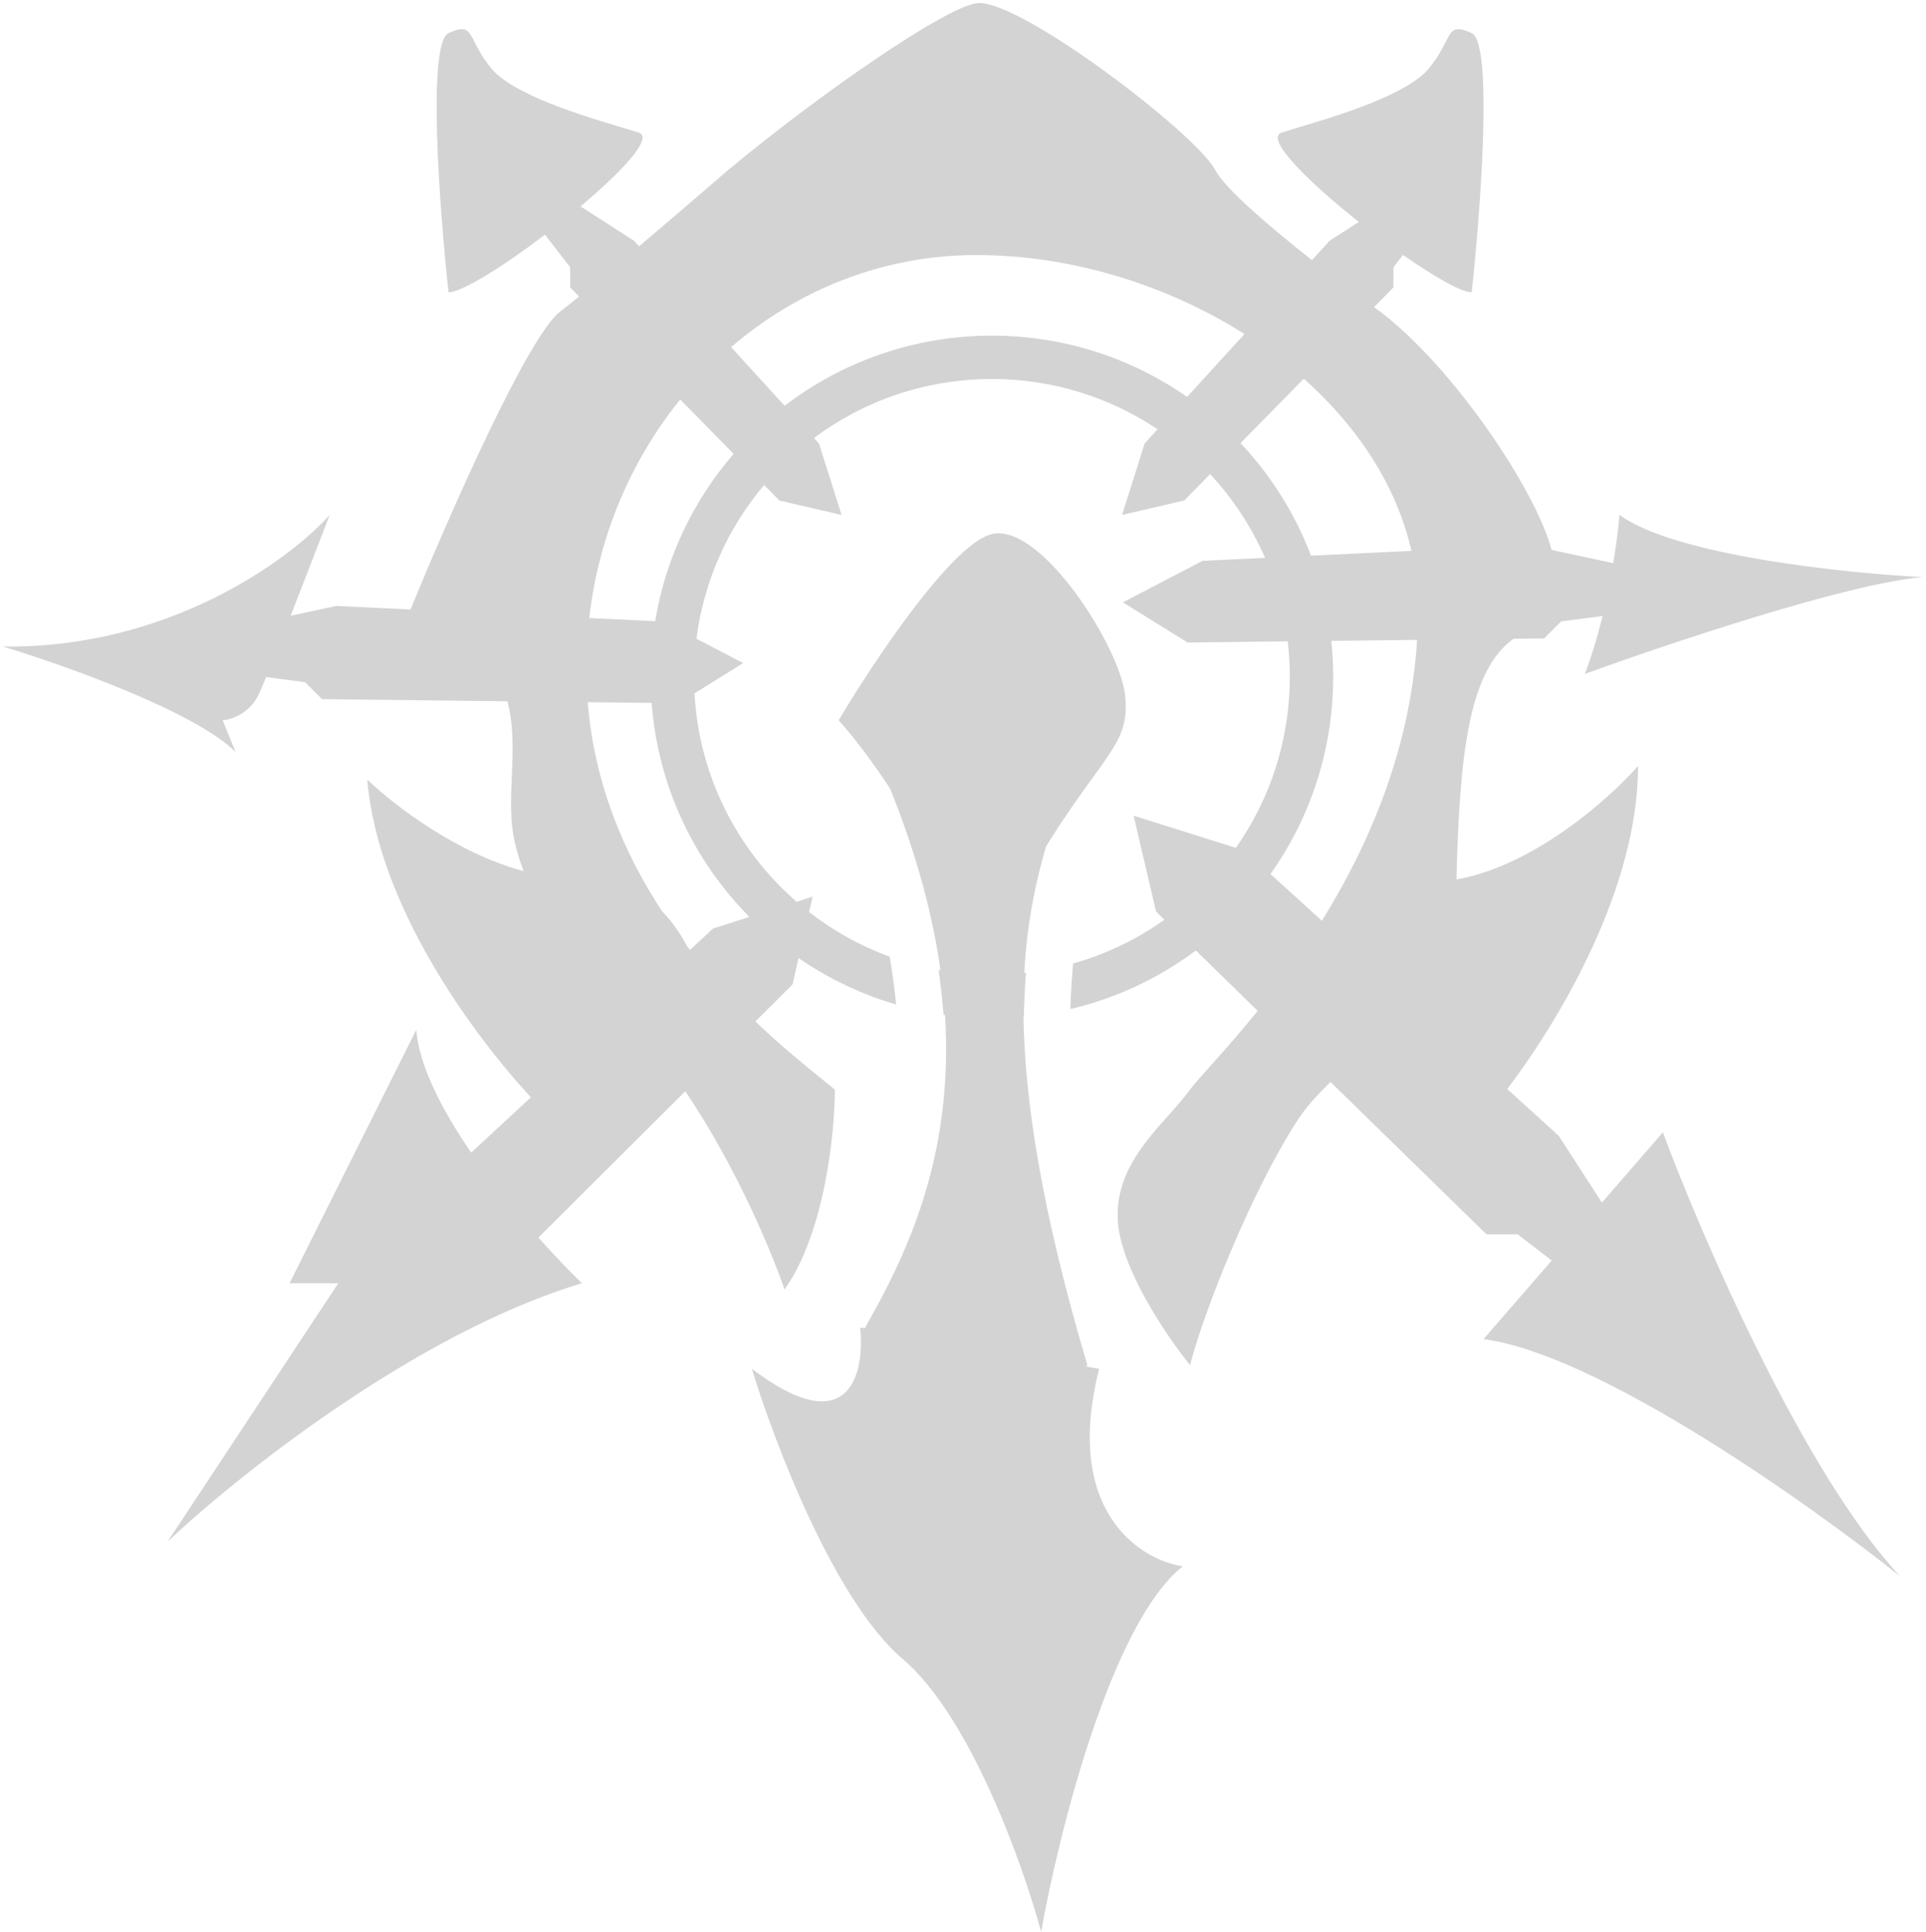 <svg width="620" height="622" viewBox="0 0 620 622" fill="none" xmlns="http://www.w3.org/2000/svg">
<path fill-rule="evenodd" clip-rule="evenodd" d="M268.739 350.774C268.739 364.629 265.5 396.903 252.546 415.151C248.358 402.856 236.802 375.278 220.609 351.311L173.322 398.423C178.519 404.259 183.399 409.311 187.334 413.125C134.204 429.022 76.298 475.18 53.986 496.272L108.894 413.125H93.206L133.995 331.547C134.93 343.137 142.303 357.386 151.683 371.066L170.899 353.265C151.759 332.569 121.571 291.139 118.223 250.963C127.218 259.593 147.373 274.812 168.573 280.464C167.304 277.212 166.282 273.818 165.508 270.175C164.174 263.893 164.463 257.048 164.759 250.039C165.101 241.963 165.451 233.669 163.339 225.768L103.661 225.085L98.184 219.609L85.677 217.977C84.64 220.496 83.823 222.415 83.312 223.499C80.333 229.83 74.313 231.723 71.675 231.878L75.865 242.118C62.831 229.085 20.472 214.034 0.922 208.138C54.173 208.883 93.243 180.209 106.121 165.779C102.963 174.022 98.053 186.746 93.545 198.245L108.261 195.076L132.344 196.227L132.187 196.166C143.826 167.61 169.735 108.47 180.261 100.359C181.891 99.103 183.987 97.425 186.417 95.443L183.549 92.52V86.049L175.444 75.557C162.161 85.63 148.748 94.095 144.388 94.095C141.504 67.619 137.466 13.867 144.388 10.667C150 8.073 150.759 9.565 152.802 13.585C153.91 15.763 155.394 18.682 158.232 22.096C165.304 30.603 187.861 37.358 200.717 41.207L200.718 41.208C202.542 41.754 204.17 42.241 205.531 42.667C210.537 44.233 200.379 55.099 186.875 66.442L204.087 77.506L205.729 79.305C216.373 70.284 227.482 60.732 234.406 54.737C264.094 30.068 303.756 2.666 314.282 1.044C327.439 -0.984 385.127 43.078 391.199 54.737C394.266 60.626 408.387 72.752 422.329 83.741L428.019 77.506L437.421 71.463C421.089 58.506 406.866 44.464 412.611 42.667C413.972 42.241 415.6 41.754 417.423 41.208L417.424 41.207C430.281 37.358 452.838 30.603 459.91 22.096C462.748 18.682 464.232 15.763 465.339 13.585C467.383 9.565 468.142 8.073 473.754 10.667C480.676 13.867 476.638 67.619 473.754 94.095C470.38 94.095 461.589 89.028 451.631 82.07L448.557 86.049V92.52L442.306 98.889C443.008 99.401 443.685 99.892 444.333 100.359C467.978 118.328 494.451 157.932 499.477 177.034L519.325 181.309C520.393 174.839 521.041 169.325 521.331 165.779C539.206 178.813 593.947 184.554 619.083 185.795C595.25 187.657 536.537 207.362 510.16 216.982C512.444 211.092 514.337 204.655 515.879 198.319L502.548 200.058L497.072 205.534L487.205 205.647C472.918 215.892 469.847 242.303 468.848 283.119C493.485 278.826 517.649 257.57 527.304 246.611C527.332 285.547 502.511 327.745 485.193 350.609L501.793 365.684L515.672 387.17L535.295 364.54C547.864 398.365 580.727 474.301 611.635 507.444C582.309 484.014 514.442 435.945 477.576 431.104L499.515 405.803L488.548 397.372H478.514L428.323 348.348C424.168 352.286 420.415 356.401 417.513 360.912C402.838 383.723 387.657 421.741 383.103 439.483C375.681 430.359 360.635 408.257 359.825 392.847C359.058 378.24 368.184 368.005 376.17 359.049C378.716 356.194 381.146 353.469 383.103 350.774C384.21 349.248 386.389 346.814 389.324 343.534L389.325 343.534L389.325 343.533C393.351 339.036 398.799 332.949 404.862 325.433L384.965 305.999C373.112 314.848 359.412 321.36 344.549 324.855C344.735 319.66 345.038 314.771 345.429 310.203C356.103 307.188 366.021 302.372 374.834 296.103L372.153 293.485L364.929 262.6L397.845 272.949C408.782 257.371 415.202 238.392 415.202 217.913C415.202 214.044 414.972 210.229 414.527 206.48L382.292 206.849L361.483 193.925L387.111 180.563L407.242 179.601C402.883 169.61 396.871 160.507 389.552 152.635L381.223 161.12L361.205 165.779L368.484 142.74L372.628 138.2C357.382 127.983 339.043 122.024 319.312 122.024C297.841 122.024 278.018 129.081 262.036 141.002L263.622 142.74L270.901 165.779L250.883 161.12L245.981 156.125C234.394 169.863 226.597 186.902 224.202 205.63L239.249 213.475L223.567 223.215C225.025 249.978 237.458 273.82 256.442 290.318L261.592 288.667L260.456 293.62C268.24 299.68 276.983 304.566 286.419 308.012C287.289 313.199 287.97 318.326 288.477 323.381C277.138 320.071 266.558 314.982 257.058 308.437L255.109 316.939L243.153 328.85C251.638 336.942 259.387 343.198 264.839 347.6C266.318 348.795 267.629 349.853 268.739 350.774ZM222.107 305.828C221.793 305.429 221.48 305.027 221.168 304.622C219.102 300.694 216.449 296.785 213.132 293.374C201.034 274.969 191.324 252.512 189.2 226.064L209.774 226.3C211.796 253.094 223.431 277.205 241.238 295.194L229.536 298.947L222.107 305.828ZM210.914 199.984C214.261 179.593 223.224 161.092 236.161 146.121L218.978 128.615C203.271 148.014 192.737 172.264 189.683 198.969L210.914 199.984ZM252.581 130.643C271.08 116.477 294.213 108.059 319.312 108.059C342.673 108.059 364.331 115.351 382.134 127.784L400.605 107.544C375.45 91.587 344.627 82.111 314.282 82.111C284.425 82.111 256.936 93.212 235.342 111.753L252.581 130.643ZM422.034 178.893C416.877 165.324 409.109 153.042 399.343 142.66L419.711 121.908C436.979 137.282 449.571 156.27 454.358 177.348L422.034 178.893ZM428.561 206.319C428.961 210.129 429.166 213.997 429.166 217.913C429.166 241.563 421.693 263.468 408.978 281.394L425.539 296.434C440.463 272.357 454.018 241.549 456.178 206.003L428.561 206.319ZM329.718 313.245C330.615 296.32 333.563 283.513 336.696 272.568C337.401 271.425 338.123 270.274 338.862 269.116C344.012 261.043 348.329 255.093 351.802 250.307C359.943 239.088 363.441 234.267 362.136 223.499C360.274 208.138 335.603 169.038 319.777 171.831C307.116 174.065 281.297 212.793 269.97 231.878C274.162 236.529 280.199 244.202 286.575 253.949C295.232 275.493 300.302 294.885 302.745 312.377C302.546 312.342 302.348 312.307 302.15 312.271C302.829 317.128 303.355 321.931 303.739 326.672C303.895 326.694 304.051 326.716 304.207 326.737C307.122 372.997 291.374 404.766 278.351 427.635L276.878 427.38C278.462 441.828 273.711 464.713 242.041 440.668C249.114 464.08 268.707 515.523 290.496 533.999C312.285 552.476 329.345 600.333 335.151 621.952C340.746 590.315 357.7 522.483 380.755 504.26C366.926 502.151 342.181 486.48 353.836 440.668L349.685 439.952L350.033 439.483C335.099 389.216 329.874 353.791 329.467 327.304L329.569 327.295C329.703 322.351 329.938 317.645 330.255 313.185C330.076 313.205 329.897 313.225 329.718 313.245Z" fill="lightgrey"/>
</svg>
